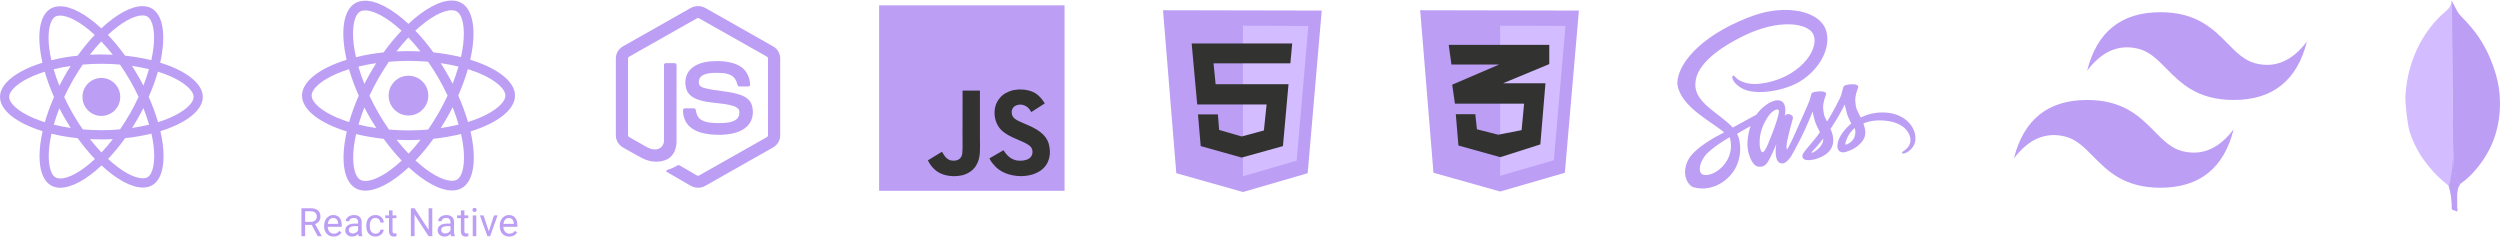 <svg width="3276" height="310" viewBox="0 0 3276 310" fill="none" xmlns="http://www.w3.org/2000/svg">
<path d="M265.734 127.027C265.734 109.323 243.689 92.545 209.89 82.14C217.689 47.494 214.223 19.93 198.948 11.105C195.428 9.035 191.311 8.054 186.815 8.054V20.202C189.307 20.202 191.311 20.693 192.99 21.619C200.357 25.868 203.552 42.047 201.061 62.856C200.465 67.977 199.49 73.37 198.298 78.872C187.682 76.257 176.091 74.241 163.903 72.934C156.591 62.856 149.008 53.704 141.371 45.697C159.029 29.191 175.603 20.148 186.869 20.148V8C171.974 8 152.475 18.677 132.759 37.198C113.042 18.786 93.543 8.218 78.648 8.218V20.366C89.86 20.366 106.489 29.354 124.146 45.751C116.563 53.759 108.98 62.856 101.776 72.934C89.535 74.241 77.944 76.257 67.327 78.926C66.081 73.479 65.161 68.195 64.511 63.128C61.965 42.319 65.106 26.14 72.419 21.837C74.044 20.856 76.156 20.42 78.648 20.42V8.272C74.098 8.272 69.981 9.253 66.406 11.323C51.186 20.148 47.774 47.658 55.627 82.195C21.937 92.654 0 109.377 0 127.027C0 144.732 22.045 161.51 55.844 171.914C48.044 206.56 51.511 234.124 66.785 242.949C70.306 245.019 74.423 246 78.973 246C93.868 246 113.367 235.323 133.084 216.802C152.8 235.214 172.299 245.782 187.194 245.782C191.744 245.782 195.861 244.802 199.436 242.732C214.656 233.907 218.069 206.397 210.215 171.86C243.797 161.455 265.734 144.677 265.734 127.027ZM195.211 90.693C193.207 97.72 190.715 104.965 187.899 112.21C185.678 107.852 183.349 103.494 180.803 99.136C178.311 94.778 175.657 90.529 173.003 86.389C180.695 87.533 188.115 88.949 195.211 90.693ZM170.403 148.708C166.178 156.062 161.845 163.035 157.35 169.518C149.279 170.226 141.1 170.607 132.867 170.607C124.688 170.607 116.509 170.226 108.493 169.572C103.997 163.089 99.61 156.171 95.385 148.872C91.268 141.735 87.531 134.49 84.118 127.191C87.477 119.891 91.268 112.591 95.331 105.455C99.555 98.101 103.889 91.128 108.384 84.646C116.455 83.938 124.634 83.556 132.867 83.556C141.046 83.556 149.225 83.938 157.241 84.591C161.737 91.074 166.124 97.992 170.349 105.292C174.466 112.428 178.203 119.673 181.615 126.973C178.203 134.272 174.466 141.572 170.403 148.708ZM187.899 141.626C190.824 148.926 193.315 156.226 195.373 163.307C188.278 165.051 180.803 166.521 173.057 167.665C175.711 163.471 178.366 159.167 180.857 154.755C183.349 150.397 185.678 145.984 187.899 141.626ZM132.975 199.751C127.938 194.521 122.901 188.693 117.917 182.319C122.792 182.537 127.775 182.7 132.813 182.7C137.904 182.7 142.942 182.591 147.871 182.319C142.996 188.693 137.958 194.521 132.975 199.751ZM92.676 167.665C84.985 166.521 77.564 165.105 70.469 163.362C72.473 156.335 74.964 149.089 77.781 141.844C80.002 146.202 82.331 150.56 84.877 154.918C87.422 159.276 90.022 163.525 92.676 167.665ZM132.704 54.303C137.742 59.533 142.779 65.362 147.762 71.735C142.887 71.517 137.904 71.354 132.867 71.354C127.775 71.354 122.738 71.463 117.809 71.735C122.684 65.362 127.721 59.533 132.704 54.303ZM92.622 86.389C89.968 90.584 87.314 94.887 84.823 99.3C82.331 103.658 80.002 108.016 77.781 112.374C74.856 105.074 72.365 97.774 70.306 90.693C77.402 89.004 84.877 87.533 92.622 86.389ZM43.603 154.591C24.428 146.366 12.025 135.58 12.025 127.027C12.025 118.475 24.428 107.634 43.603 99.463C48.261 97.448 53.353 95.65 58.607 93.961C61.694 104.638 65.756 115.751 70.794 127.136C65.811 138.467 61.802 149.525 58.769 160.148C53.407 158.459 48.315 156.607 43.603 154.591ZM72.744 232.436C65.377 228.187 62.181 212.008 64.673 191.198C65.269 186.078 66.244 180.685 67.436 175.183C78.052 177.798 89.643 179.813 101.83 181.121C109.143 191.198 116.726 200.35 124.363 208.358C106.705 224.864 90.131 233.907 78.864 233.907C76.427 233.852 74.369 233.362 72.744 232.436ZM201.223 190.926C203.769 211.735 200.627 227.914 193.315 232.218C191.69 233.198 189.578 233.634 187.086 233.634C175.874 233.634 159.245 224.646 141.587 208.249C149.171 200.241 156.754 191.144 163.958 181.066C176.199 179.759 187.79 177.743 198.407 175.074C199.652 180.576 200.627 185.86 201.223 190.926ZM222.077 154.591C217.419 156.607 212.327 158.405 207.073 160.093C203.986 149.416 199.923 138.303 194.886 126.918C199.869 115.588 203.877 104.529 206.911 93.907C212.273 95.595 217.364 97.448 222.131 99.463C241.305 107.689 253.709 118.475 253.709 127.027C253.655 135.58 241.251 146.42 222.077 154.591Z" fill="#BC9EF5"/>
<path d="M132.813 151.922C146.484 151.922 157.566 140.776 157.566 127.027C157.566 113.278 146.484 102.132 132.813 102.132C119.142 102.132 108.059 113.278 108.059 127.027C108.059 140.776 119.142 151.922 132.813 151.922Z" fill="#BC9EF5"/>
<path d="M674.886 125.275C674.886 106.742 651.729 89.18 616.226 78.288C624.419 42.022 620.778 13.168 604.732 3.93C601.034 1.764 596.71 0.737 591.988 0.737V13.453C594.605 13.453 596.71 13.967 598.474 14.936C606.212 19.384 609.569 36.319 606.951 58.102C606.326 63.462 605.302 69.108 604.05 74.867C592.897 72.13 580.722 70.02 567.92 68.651C560.24 58.102 552.274 48.522 544.251 40.14C562.8 22.862 580.21 13.396 592.045 13.396V0.68C576.398 0.68 555.915 11.857 535.206 31.244C514.495 11.971 494.012 0.908 478.366 0.908V13.624C490.144 13.624 507.61 23.033 526.159 40.197C518.193 48.579 510.227 58.102 502.66 68.651C489.801 70.02 477.626 72.13 466.474 74.924C465.165 69.222 464.198 63.69 463.515 58.387C460.842 36.605 464.141 19.669 471.823 15.164C473.529 14.138 475.748 13.681 478.366 13.681V0.965C473.586 0.965 469.262 1.992 465.508 4.159C449.519 13.396 445.935 42.193 454.184 78.345C418.795 89.294 395.752 106.8 395.752 125.275C395.752 143.808 418.909 161.371 454.412 172.261C446.219 208.529 449.86 237.381 465.906 246.619C469.604 248.786 473.927 249.812 478.707 249.812C494.353 249.812 514.837 238.636 535.547 219.248C556.256 238.523 576.74 249.585 592.386 249.585C597.165 249.585 601.489 248.559 605.245 246.391C621.232 237.153 624.817 208.357 616.567 172.205C651.842 161.314 674.886 143.751 674.886 125.275ZM600.807 87.241C598.701 94.597 596.084 102.18 593.125 109.764C590.793 105.203 588.347 100.641 585.672 96.079C583.055 91.517 580.266 87.07 577.479 82.736C585.558 83.933 593.353 85.416 600.807 87.241ZM574.747 147.97C570.31 155.669 565.759 162.967 561.036 169.753C552.558 170.494 543.968 170.893 535.319 170.893C526.727 170.893 518.136 170.494 509.716 169.809C504.993 163.023 500.384 155.782 495.946 148.141C491.622 140.671 487.697 133.087 484.112 125.447C487.64 117.805 491.622 110.163 495.89 102.694C500.328 94.996 504.879 87.697 509.601 80.911C518.08 80.17 526.67 79.771 535.319 79.771C543.91 79.771 552.502 80.17 560.922 80.854C565.644 87.64 570.254 94.882 574.691 102.523C579.016 109.993 582.941 117.577 586.526 125.218C582.941 132.859 579.016 140.5 574.747 147.97ZM593.125 140.558C596.112 147.989 598.733 155.563 600.978 163.252C593.523 165.076 585.672 166.617 577.536 167.814C580.324 163.424 583.111 158.919 585.73 154.299C588.347 149.738 590.793 145.119 593.125 140.558ZM535.432 201.401C530.141 195.926 524.849 189.824 519.615 183.153C524.736 183.381 529.97 183.552 535.262 183.552C540.61 183.552 545.901 183.439 551.08 183.153C546.196 189.514 540.972 195.605 535.432 201.401ZM493.102 167.814C485.023 166.617 477.228 165.134 469.775 163.309C471.879 155.953 474.497 148.369 477.455 140.785C479.789 145.347 482.235 149.909 484.908 154.47C487.582 159.032 490.314 163.48 493.102 167.814ZM535.148 49.15C540.44 54.624 545.731 60.725 550.965 67.397C545.844 67.169 540.61 66.998 535.319 66.998C529.97 66.998 524.679 67.112 519.502 67.397C524.386 61.036 529.609 54.945 535.148 49.15ZM493.044 82.736C490.257 87.127 487.469 91.632 484.852 96.25C482.235 100.812 479.789 105.374 477.455 109.935C474.468 102.504 471.848 94.93 469.604 87.241C477.057 85.473 484.908 83.933 493.044 82.736ZM441.553 154.128C421.412 145.518 408.383 134.228 408.383 125.275C408.383 116.322 421.412 104.975 441.553 96.422C446.447 94.312 451.795 92.43 457.314 90.662C460.557 101.838 464.824 113.471 470.116 125.389C464.882 137.25 460.67 148.825 457.485 159.945C451.852 158.177 446.504 156.239 441.553 154.128ZM472.164 235.614C464.426 231.167 461.069 214.231 463.687 192.447C464.313 187.088 465.336 181.442 466.588 175.683C477.74 178.42 489.916 180.53 502.717 181.899C510.398 192.447 518.363 202.027 526.386 210.409C507.838 227.688 490.427 237.153 478.593 237.153C476.033 237.097 473.871 236.583 472.164 235.614ZM607.123 192.163C609.796 213.945 606.497 230.881 598.815 235.386C597.109 236.412 594.89 236.869 592.271 236.869C580.494 236.869 563.027 227.46 544.479 210.296C552.445 201.914 560.41 192.391 567.978 181.841C580.836 180.473 593.012 178.363 604.163 175.569C605.472 181.329 606.497 186.86 607.123 192.163ZM629.027 154.128C624.134 156.239 618.785 158.121 613.266 159.888C610.023 148.712 605.756 137.079 600.465 125.161C605.7 113.3 609.91 101.725 613.096 90.605C618.729 92.373 624.077 94.312 629.084 96.422C649.225 105.031 662.255 116.322 662.255 125.275C662.197 134.228 649.168 145.575 629.027 154.128Z" fill="#BC9EF5"/>
<path d="M535.262 151.335C549.623 151.335 561.264 139.668 561.264 125.275C561.264 110.883 549.623 99.216 535.262 99.216C520.902 99.216 509.26 110.883 509.26 125.275C509.26 139.668 520.902 151.335 535.262 151.335ZM408.427 294.681H399.844V309.496H395V272.873H407.097C411.213 272.873 414.375 273.813 416.584 275.691C418.809 277.568 419.922 280.302 419.922 283.89C419.922 286.171 419.303 288.158 418.064 289.852C416.843 291.546 415.136 292.812 412.945 293.65L421.528 309.194V309.496H416.358L408.427 294.681ZM399.844 290.732H407.248C409.64 290.732 411.539 290.111 412.945 288.871C414.367 287.63 415.078 285.97 415.078 283.89C415.078 281.627 414.4 279.891 413.045 278.684C411.706 277.476 409.766 276.864 407.222 276.848H399.844V290.732ZM437.239 310C433.558 310 430.563 308.792 428.254 306.377C425.945 303.946 424.79 300.701 424.79 296.643V295.788C424.79 293.089 425.301 290.682 426.321 288.57C427.359 286.439 428.798 284.779 430.638 283.589C432.495 282.382 434.503 281.777 436.661 281.777C440.192 281.777 442.936 282.943 444.893 285.274C446.851 287.604 447.829 290.941 447.829 295.284V297.221H429.433C429.5 299.905 430.278 302.077 431.767 303.737C433.273 305.379 435.181 306.202 437.49 306.202C439.13 306.202 440.518 305.866 441.655 305.195C442.794 304.525 443.789 303.636 444.642 302.529L447.478 304.743C445.202 308.247 441.79 310 437.239 310ZM436.661 285.601C434.788 285.601 433.215 286.289 431.943 287.663C430.672 289.022 429.885 290.934 429.584 293.398H443.187V293.046C443.053 290.682 442.417 288.854 441.28 287.562C440.141 286.255 438.602 285.601 436.661 285.601ZM469.991 309.496C469.723 308.96 469.505 308.004 469.338 306.629C467.179 308.875 464.603 310 461.608 310C458.931 310 456.731 309.245 455.008 307.735C453.301 306.209 452.448 304.281 452.448 301.95C452.448 299.117 453.519 296.92 455.66 295.361C457.818 293.783 460.847 292.995 464.745 292.995H469.263V290.858C469.263 289.231 468.777 287.94 467.808 286.985C466.837 286.012 465.406 285.526 463.515 285.526C461.859 285.526 460.471 285.944 459.35 286.783C458.229 287.621 457.668 288.636 457.668 289.827H453C453 288.469 453.477 287.161 454.43 285.902C455.401 284.628 456.706 283.622 458.346 282.884C460.002 282.147 461.817 281.777 463.791 281.777C466.921 281.777 469.371 282.565 471.145 284.143C472.918 285.702 473.838 287.857 473.906 290.606V303.132C473.906 305.632 474.224 307.618 474.86 309.093V309.496H469.991ZM462.286 305.95C463.742 305.95 465.122 305.573 466.427 304.818C467.731 304.063 468.677 303.083 469.263 301.875V296.292H465.623C459.935 296.292 457.09 297.959 457.09 301.296C457.09 302.755 457.576 303.896 458.546 304.717C459.516 305.538 460.763 305.95 462.286 305.95ZM492.076 306.202C493.733 306.202 495.18 305.698 496.418 304.692C497.656 303.686 498.342 302.429 498.476 300.919H502.869C502.785 302.478 502.249 303.962 501.262 305.371C500.275 306.78 498.953 307.904 497.296 308.741C495.656 309.581 493.917 310 492.076 310C488.379 310 485.434 308.767 483.242 306.302C481.067 303.82 479.979 300.433 479.979 296.14V295.361C479.979 292.711 480.464 290.355 481.435 288.293C482.406 286.23 483.794 284.628 485.602 283.488C487.425 282.347 489.575 281.777 492.051 281.777C495.096 281.777 497.623 282.692 499.631 284.52C501.655 286.347 502.734 288.72 502.869 291.637H498.476C498.342 289.877 497.673 288.434 496.468 287.311C495.281 286.171 493.808 285.601 492.051 285.601C489.692 285.601 487.86 286.456 486.554 288.167C485.267 289.86 484.622 292.317 484.622 295.537V296.416C484.622 299.552 485.267 301.967 486.554 303.66C487.843 305.355 489.684 306.202 492.076 306.202ZM514.388 275.691V282.281H519.458V285.878H514.388V302.755C514.388 303.845 514.614 304.666 515.066 305.22C515.517 305.757 516.287 306.026 517.375 306.026C517.909 306.026 518.646 305.925 519.582 305.723V309.496C518.361 309.832 517.174 310 516.019 310C513.945 310 512.38 309.37 511.325 308.113C510.272 306.856 509.745 305.069 509.745 302.755V285.878H504.8V282.281H509.745V275.691H514.388ZM566.465 309.496H561.62L543.225 281.275V309.496H538.381V272.873H543.225L561.671 301.221V272.873H566.465V309.496ZM591.06 309.496C590.792 308.96 590.574 308.004 590.408 306.629C588.249 308.875 585.672 310 582.677 310C580.001 310 577.8 309.245 576.077 307.735C574.371 306.209 573.517 304.281 573.517 301.95C573.517 299.117 574.587 296.92 576.73 295.361C578.887 293.783 581.917 292.995 585.815 292.995H590.333V290.858C590.333 289.231 589.847 287.94 588.876 286.985C587.906 286.012 586.475 285.526 584.584 285.526C582.928 285.526 581.54 285.944 580.419 286.783C579.298 287.621 578.737 288.636 578.737 289.827H574.069C574.069 288.469 574.546 287.161 575.499 285.902C576.47 284.628 577.775 283.622 579.415 282.884C581.072 282.147 582.886 281.777 584.861 281.777C587.989 281.777 590.441 282.565 592.214 284.143C593.988 285.702 594.908 287.857 594.975 290.606V303.132C594.975 305.632 595.293 307.618 595.929 309.093V309.496H591.06ZM583.355 305.95C584.811 305.95 586.191 305.573 587.497 304.818C588.801 304.063 589.746 303.083 590.333 301.875V296.292H586.693C581.004 296.292 578.16 297.959 578.16 301.296C578.16 302.755 578.646 303.896 579.615 304.717C580.586 305.538 581.833 305.95 583.355 305.95ZM608.553 275.691V282.281H613.622V285.878H608.553V302.755C608.553 303.845 608.779 304.666 609.231 305.22C609.682 305.757 610.452 306.026 611.54 306.026C612.074 306.026 612.811 305.925 613.748 305.723V309.496C612.526 309.832 611.339 310 610.184 310C608.11 310 606.545 309.37 605.49 308.113C604.437 306.856 603.91 305.069 603.91 302.755V285.878H598.966V282.281H603.91V275.691H608.553ZM624.114 309.496H619.47V282.281H624.114V309.496ZM619.093 275.061C619.093 274.308 619.32 273.67 619.771 273.15C620.24 272.63 620.925 272.371 621.829 272.371C622.733 272.371 623.419 272.63 623.887 273.15C624.355 273.67 624.589 274.308 624.589 275.061C624.589 275.816 624.355 276.445 623.887 276.949C623.419 277.451 622.733 277.703 621.829 277.703C620.925 277.703 620.24 277.451 619.771 276.949C619.32 276.445 619.093 275.816 619.093 275.061ZM640.527 303.183L647.252 282.281H651.996L642.258 309.496H638.719L628.882 282.281H633.625L640.527 303.183ZM667.38 310C663.7 310 660.705 308.792 658.396 306.377C656.087 303.946 654.933 300.701 654.933 296.643V295.788C654.933 293.089 655.443 290.682 656.463 288.57C657.5 286.439 658.939 284.779 660.78 283.589C662.638 282.382 664.645 281.777 666.803 281.777C670.333 281.777 673.078 282.943 675.036 285.274C676.992 287.604 677.972 290.941 677.972 295.284V297.221H659.575C659.643 299.905 660.42 302.077 661.91 303.737C663.415 305.379 665.323 306.202 667.631 306.202C669.271 306.202 670.66 305.866 671.798 305.195C672.935 304.525 673.931 303.636 674.785 302.529L677.621 304.743C675.345 308.247 671.931 310 667.38 310ZM666.803 285.601C664.93 285.601 663.356 286.289 662.085 287.663C660.813 289.022 660.027 290.934 659.727 293.398H673.328V293.046C673.195 290.682 672.559 288.854 671.421 287.562C670.284 286.255 668.744 285.601 666.803 285.601Z" fill="#BC9EF5"/>
<path d="M904.978 10.539C910.864 7.161 918.53 7.146 924.41 10.539C953.993 27.3 983.586 44.035 1013.16 60.807C1018.73 63.949 1022.45 70.157 1022.39 76.585V177.428C1022.43 184.122 1018.34 190.478 1012.48 193.549C982.989 210.218 953.518 226.907 924.037 243.576C918.03 247.02 910.21 246.755 904.391 243.029C895.551 237.89 886.696 232.777 877.855 227.644C876.048 226.564 874.012 225.705 872.736 223.948C873.864 222.424 875.88 222.234 877.518 221.569C881.208 220.392 884.597 218.504 887.987 216.671C888.845 216.083 889.891 216.308 890.713 216.835C898.272 221.181 905.765 225.653 913.349 229.957C914.967 230.894 916.605 229.65 917.988 228.877C946.924 212.48 975.894 196.144 1004.82 179.741C1005.9 179.224 1006.49 178.083 1006.4 176.906C1006.42 143.64 1006.41 110.368 1006.41 77.102C1006.53 75.766 1005.76 74.538 1004.56 73.991C975.175 57.399 945.806 40.781 916.427 24.184C915.918 23.833 915.315 23.645 914.697 23.644C914.08 23.643 913.476 23.829 912.966 24.179C883.587 40.781 854.224 57.414 824.845 74.006C823.644 74.553 822.839 75.761 822.981 77.102C822.987 110.368 822.981 143.64 822.981 176.911C822.931 177.485 823.056 178.062 823.342 178.562C823.628 179.063 824.059 179.463 824.579 179.71C832.419 184.168 840.269 188.595 848.114 193.037C852.534 195.422 857.96 196.84 862.829 195.012C867.126 193.467 870.138 189.07 870.056 184.495C870.097 151.424 870.036 118.347 870.087 85.28C869.979 83.812 871.368 82.599 872.792 82.737C876.559 82.712 880.331 82.686 884.098 82.748C885.67 82.712 886.752 84.293 886.558 85.772C886.543 119.053 886.598 152.335 886.533 185.616C886.543 194.486 882.908 204.137 874.726 208.477C864.646 213.713 852.187 212.603 842.229 207.582C833.608 203.267 825.381 198.176 816.913 193.553C811.028 190.499 806.959 184.117 807.001 177.429V76.585C806.939 70.024 810.808 63.703 816.545 60.607C846.026 43.925 875.502 27.229 904.978 10.539Z" fill="#BC9EF5"/>
<path d="M930.698 80.394C943.556 79.564 957.321 79.902 968.891 86.253C977.85 91.121 982.816 101.336 982.974 111.315C982.724 112.661 981.321 113.403 980.039 113.311C976.308 113.306 972.577 113.362 968.846 113.286C967.264 113.347 966.344 111.884 966.145 110.481C965.074 105.706 962.477 100.977 957.994 98.674C951.114 95.22 943.136 95.394 935.634 95.466C930.157 95.757 924.267 96.233 919.627 99.462C916.064 101.909 914.982 106.847 916.254 110.824C917.453 113.68 920.74 114.601 923.43 115.45C938.926 119.514 955.346 119.11 970.546 124.458C976.838 126.638 982.994 130.876 985.148 137.482C987.966 146.337 986.731 156.921 980.448 164.029C975.353 169.879 967.933 173.062 960.531 174.792C950.685 176.993 940.468 177.049 930.469 176.072C921.066 174.997 911.282 172.52 904.024 166.096C897.817 160.693 894.786 152.273 895.087 144.147C895.159 142.774 896.521 141.817 897.832 141.93C901.589 141.9 905.346 141.889 909.103 141.935C910.603 141.828 911.716 143.128 911.793 144.546C912.486 149.095 914.191 153.87 918.147 156.567C925.783 161.506 935.363 161.168 944.106 161.306C951.349 160.984 959.48 160.887 965.391 156.087C968.509 153.349 969.433 148.768 968.59 144.827C967.677 141.5 964.206 139.95 961.225 138.936C945.929 134.084 929.325 135.845 914.176 130.358C908.026 128.179 902.079 124.058 899.716 117.723C896.419 108.757 897.93 97.666 904.871 90.798C911.639 83.966 921.409 81.335 930.698 80.394Z" fill="#BC9EF5"/>
<g clip-path="url(#clip0_8_492)">
<path d="M1152 7H1395V250H1152V7Z" fill="#BC9EF5"/>
<path d="M1375.11 192.045C1373.33 180.958 1366.1 171.649 1344.69 162.964C1337.25 159.545 1328.96 157.097 1326.49 151.46C1325.61 148.18 1325.5 146.332 1326.05 144.346C1327.64 137.901 1335.34 135.892 1341.43 137.74C1345.36 139.056 1349.08 142.082 1351.32 146.91C1361.81 140.119 1361.78 140.165 1369.11 135.499C1366.43 131.341 1364.99 129.424 1363.24 127.646C1356.93 120.6 1348.34 116.974 1334.6 117.251C1332.22 117.551 1329.82 117.875 1327.44 118.175C1320.58 119.907 1314.04 123.511 1310.2 128.339C1298.7 141.389 1301.98 164.234 1315.98 173.635C1329.77 183.984 1350.03 186.34 1352.61 196.018C1355.13 207.868 1343.91 211.702 1332.75 210.34C1324.53 208.63 1319.95 204.449 1315.01 196.85C1305.91 202.116 1305.91 202.116 1296.55 207.498C1298.77 212.349 1301.1 214.544 1304.82 218.747C1322.42 236.603 1366.47 235.725 1374.37 208.699C1374.7 207.775 1376.82 201.585 1375.11 192.045ZM1284.1 118.683H1261.37C1261.37 138.317 1261.28 157.812 1261.28 177.447C1261.28 189.943 1261.93 201.4 1259.9 204.911C1256.57 211.817 1247.95 210.963 1244.03 209.623C1240.03 207.66 1238 204.865 1235.64 200.915C1234.99 199.783 1234.51 198.905 1234.35 198.836C1228.18 202.601 1222.04 206.389 1215.87 210.154C1218.94 216.46 1223.47 221.935 1229.27 225.492C1237.93 230.689 1249.57 232.283 1261.74 229.488C1269.67 227.178 1276.5 222.397 1280.08 215.121C1285.26 205.581 1284.15 194.031 1284.1 181.258C1284.22 160.423 1284.1 139.587 1284.1 118.683Z" fill="#323330"/>
</g>
<path d="M1541.42 226.965L1524 13.399L1732 13.828L1713.58 226.965L1628.79 251.601L1541.42 226.965Z" fill="#BC9EF5"/>
<path d="M1628.79 230.975V33.739L1714.44 34.025L1699.17 210.491L1628.79 230.975Z" fill="#D3BCFF"/>
<path d="M1690.89 83.012L1693.31 56.942H1561.55L1568.83 136.869H1659.76L1656.2 170.959L1627.07 178.835L1597.52 170.242L1595.95 149.902H1569.83L1573.39 191.441L1627.07 206.481L1681.18 191.441L1688.46 110.37H1592.95L1590.24 83.012H1690.89Z" fill="#323330"/>
<g clip-path="url(#clip1_8_492)">
<path d="M1878.42 226.387L1861 13.4L2069 13.828L2050.58 226.387L1965.79 250.957L1878.42 226.387Z" fill="#BC9EF5"/>
<path d="M1965.79 230.387V33.684L2051.44 33.97L2036.17 209.96L1965.79 230.387Z" fill="#D3BCFF"/>
<path d="M2030.17 58.827H1898.4L1901.97 84.538H1964.5L1902.97 110.966L1906.54 135.821H1997.19L1993.91 170.532L1963.22 176.533L1935.38 169.391L1933.24 149.677H1907.68L1911.11 190.676L1965.93 205.96L2018.46 189.247L2025.17 109.107H1969.64L2030.17 83.967L2030.17 58.827Z" fill="#323330"/>
</g>
<path d="M2831 16C2779.8 16 2747.8 41.556 2735 92.663C2754.2 67.107 2776.6 57.527 2802.2 63.914C2816.81 67.558 2827.25 78.14 2838.8 89.849C2857.63 108.923 2879.41 130.998 2927 130.998C2978.2 130.998 3010.2 105.442 3023 54.329C3003.8 79.885 2981.4 89.47 2955.8 83.084C2941.2 79.439 2930.76 68.858 2919.2 57.149C2900.38 38.075 2878.59 16 2831 16ZM2735 130.998C2683.8 130.998 2651.8 156.554 2639 207.666C2658.2 182.11 2680.6 172.525 2706.2 178.916C2720.8 182.565 2731.24 193.143 2742.8 204.847C2761.62 223.92 2783.41 246 2831 246C2882.2 246 2914.2 220.444 2927 169.332C2907.8 194.888 2885.4 204.473 2859.8 198.081C2845.19 194.442 2834.76 183.855 2823.2 172.151C2804.37 153.077 2782.59 130.998 2735 130.998Z" fill="#BC9EF5"/>
<path d="M3213.14 1.754L3220.5 15.591C3222.16 18.144 3223.95 20.404 3226.07 22.509C3232.26 28.628 3238.04 35.159 3243.35 42.057C3255.84 58.447 3264.26 76.649 3270.27 96.334C3273.87 108.359 3275.83 120.695 3275.98 133.169C3276.58 170.461 3263.8 202.482 3238.02 229.095C3233.83 233.315 3229.3 237.187 3224.48 240.671C3221.93 240.671 3220.72 238.713 3219.67 236.91C3217.75 233.567 3216.47 229.895 3215.91 226.084C3215 221.572 3214.4 217.061 3214.7 212.403V210.298C3214.49 209.849 3212.24 2.815 3213.14 1.754Z" fill="#BC9EF5"/>
<path d="M3213.14 1.297C3212.83 0.693 3212.53 1.15 3212.23 1.443C3212.38 4.463 3211.32 7.154 3209.68 9.725C3207.87 12.278 3205.47 14.236 3203.06 16.341C3189.69 27.918 3179.17 41.901 3170.74 57.541C3159.52 78.59 3153.74 101.148 3152.1 124.896C3151.35 133.462 3154.81 163.689 3157.51 172.41C3164.88 195.564 3178.11 214.965 3195.25 231.803C3199.46 235.858 3203.97 239.619 3208.62 243.233C3209.98 243.233 3210.13 242.026 3210.44 241.129C3211.03 239.209 3211.48 237.248 3211.79 235.263L3214.81 212.713L3213.14 1.297Z" fill="#D3BCFF"/>
<path d="M3220.5 249.833C3220.81 246.382 3222.46 243.518 3224.26 240.663C3222.45 239.912 3221.11 238.42 3220.05 236.755C3219.15 235.179 3218.4 233.517 3217.81 231.795C3215.71 225.48 3215.26 218.855 3214.65 212.403V208.495C3213.9 209.099 3213.75 214.205 3213.75 214.965C3213.31 221.784 3212.4 228.566 3211.04 235.263C3210.59 237.971 3210.29 240.671 3208.62 243.078C3208.62 243.38 3208.62 243.682 3208.77 244.13C3211.48 252.101 3212.22 260.219 3212.68 268.492V271.511C3212.68 275.117 3212.53 274.357 3215.53 275.565C3216.73 276.014 3218.08 276.169 3219.29 277.066C3220.19 277.066 3220.34 276.316 3220.34 275.712L3219.89 270.752V256.915C3219.74 254.499 3220.19 252.101 3220.49 249.841L3220.5 249.833Z" fill="#BC9EF5"/>
<path d="M2466.58 147.369C2455.68 147.431 2446.23 150.052 2438.31 153.956C2435.38 148.163 2432.46 143.101 2431.97 139.321C2431.42 134.931 2430.75 132.247 2431.42 127.004C2432.09 121.759 2435.14 114.32 2435.14 113.71C2435.08 113.161 2434.47 110.478 2428.19 110.417C2421.91 110.356 2416.49 111.637 2415.88 113.283C2415.27 114.929 2414.05 118.71 2413.26 122.613C2412.16 128.344 2400.71 148.65 2394.18 159.321C2392.05 155.174 2390.22 151.516 2389.86 148.588C2389.31 144.199 2388.64 141.515 2389.31 136.271C2389.98 131.027 2393.03 123.588 2393.03 122.978C2392.97 122.43 2392.36 119.747 2386.08 119.686C2379.8 119.625 2374.38 120.905 2373.77 122.552C2373.16 124.198 2372.49 128.101 2371.15 131.881C2369.87 135.662 2354.63 169.565 2350.67 178.407C2348.66 182.919 2346.89 186.517 2345.61 188.956C2344.33 191.395 2345.55 189.139 2345.43 189.383C2344.33 191.456 2343.72 192.615 2343.72 192.615V192.676C2342.87 194.201 2341.96 195.663 2341.53 195.663C2341.22 195.663 2340.62 191.578 2341.65 185.969C2343.91 174.199 2349.39 155.846 2349.33 155.175C2349.33 154.87 2350.37 151.638 2345.8 149.992C2341.35 148.346 2339.76 151.09 2339.4 151.09C2339.03 151.09 2338.73 152.065 2338.73 152.065C2338.73 152.065 2343.66 131.395 2329.28 131.395C2320.26 131.395 2307.83 141.212 2301.67 150.176C2297.77 152.31 2289.48 156.821 2280.71 161.639C2277.36 163.469 2273.88 165.42 2270.59 167.188L2269.92 166.455C2252.49 147.857 2220.25 134.686 2221.59 109.685C2222.08 100.6 2225.25 76.636 2283.51 47.61C2331.23 23.829 2369.44 30.354 2376.08 44.866C2385.53 65.599 2355.67 104.136 2306.06 109.685C2287.17 111.82 2277.24 104.502 2274.74 101.758C2272.12 98.892 2271.75 98.77 2270.78 99.319C2269.19 100.173 2270.17 102.734 2270.78 104.258C2272.24 108.1 2278.33 114.929 2288.69 118.344C2297.77 121.332 2319.96 122.978 2346.77 112.612C2376.82 100.966 2400.28 68.648 2393.39 41.635C2386.38 14.134 2340.8 5.109 2297.71 20.415C2272.06 29.561 2244.27 43.83 2224.28 62.55C2200.51 84.746 2196.73 104.136 2198.31 112.185C2203.86 140.906 2243.41 159.626 2259.26 173.468C2258.46 173.894 2257.73 174.321 2257.06 174.687C2249.14 178.589 2218.97 194.383 2211.42 211.09C2202.88 229.993 2212.76 243.592 2219.34 245.421C2239.69 251.092 2260.54 240.909 2271.81 224.14C2283.02 207.371 2281.68 185.602 2276.5 175.663L2276.32 175.297L2282.54 171.638C2286.56 169.26 2290.52 167.065 2293.99 165.174C2292.04 170.479 2290.64 176.76 2289.91 185.906C2289.06 196.639 2293.45 210.541 2299.24 216.029C2301.8 218.407 2304.84 218.468 2306.73 218.468C2313.44 218.468 2316.48 212.919 2319.83 206.273C2323.98 198.163 2327.63 188.772 2327.63 188.772C2327.63 188.772 2323.06 214.2 2335.56 214.2C2340.13 214.2 2344.7 208.285 2346.77 205.236V205.297C2346.77 205.297 2346.89 205.114 2347.14 204.688C2347.39 204.309 2347.64 203.923 2347.87 203.53V203.408C2349.7 200.237 2353.78 192.98 2359.87 180.968C2367.73 165.48 2375.29 146.089 2375.29 146.089C2375.29 146.089 2376.02 150.845 2378.28 158.65C2379.62 163.285 2382.54 168.346 2384.8 173.285C2382.97 175.846 2381.87 177.31 2381.87 177.31L2381.93 177.371C2380.47 179.322 2378.83 181.396 2377.12 183.469C2370.9 190.908 2363.47 199.384 2362.49 201.823C2361.34 204.689 2361.58 206.823 2363.83 208.531C2365.48 209.75 2368.41 209.994 2371.51 209.75C2377.12 209.384 2381.02 207.982 2382.97 207.128C2386.02 206.03 2389.49 204.384 2392.84 201.945C2398.94 197.433 2402.66 191.03 2402.29 182.494C2402.11 177.798 2400.58 173.164 2398.69 168.774C2399.24 167.981 2399.79 167.188 2400.34 166.335C2409.97 152.248 2417.4 136.761 2417.4 136.761C2417.4 136.761 2418.14 141.517 2420.39 149.322C2421.55 153.285 2423.86 157.615 2425.94 161.884C2416.92 169.262 2411.25 177.799 2409.3 183.409C2405.7 193.775 2408.51 198.47 2413.81 199.568C2416.18 200.056 2419.6 198.958 2422.16 197.86C2425.33 196.824 2429.17 195.055 2432.7 192.433C2438.79 187.921 2444.65 181.641 2444.34 173.165C2444.16 169.262 2443.12 165.421 2441.72 161.762C2449.4 158.591 2459.33 156.762 2471.95 158.286C2499.07 161.457 2504.43 178.409 2503.39 185.482C2502.36 192.556 2496.69 196.458 2494.8 197.678C2492.91 198.836 2492.3 199.264 2492.49 200.117C2492.73 201.398 2493.58 201.336 2495.23 201.093C2497.48 200.726 2509.49 195.3 2509.98 182.251C2510.71 165.48 2494.8 147.187 2466.58 147.369ZM2257.43 217.92C2248.47 227.738 2235.86 231.457 2230.49 228.286C2224.7 224.933 2226.96 210.481 2237.99 200.054C2244.69 193.712 2253.41 187.858 2259.14 184.261C2260.41 183.468 2262.37 182.31 2264.68 180.907C2265.05 180.664 2265.29 180.541 2265.29 180.541C2265.72 180.297 2266.2 179.992 2266.69 179.687C2270.78 194.566 2266.87 207.615 2257.43 217.92ZM2322.94 173.346C2319.83 180.968 2313.25 200.542 2309.29 199.444C2305.88 198.529 2303.81 183.712 2308.62 169.077C2311.06 161.698 2316.24 152.918 2319.29 149.503C2324.22 144.015 2329.58 142.186 2330.93 144.442C2332.51 147.369 2324.89 168.59 2322.94 173.346ZM2377 199.2C2375.66 199.872 2374.44 200.359 2373.89 199.993C2373.46 199.75 2374.44 198.835 2374.44 198.835C2374.44 198.835 2381.2 191.579 2383.88 188.225C2385.41 186.274 2387.24 184.018 2389.19 181.456V182.188C2389.19 190.968 2380.78 196.822 2377 199.2ZM2418.68 189.688C2417.71 188.956 2417.83 186.7 2421.12 179.626C2422.4 176.821 2425.33 172.126 2430.38 167.675C2430.99 169.504 2431.36 171.272 2431.3 172.919C2431.24 183.895 2423.44 187.98 2418.68 189.688Z" fill="#BC9EF5"/>
<defs>
<clipPath id="clip0_8_492">
<rect width="243" height="243" fill="white" transform="translate(1152 7)"/>
</clipPath>
<clipPath id="clip1_8_492">
<rect width="208" height="238.357" fill="white" transform="translate(1861 13)"/>
</clipPath>
</defs>
</svg>
